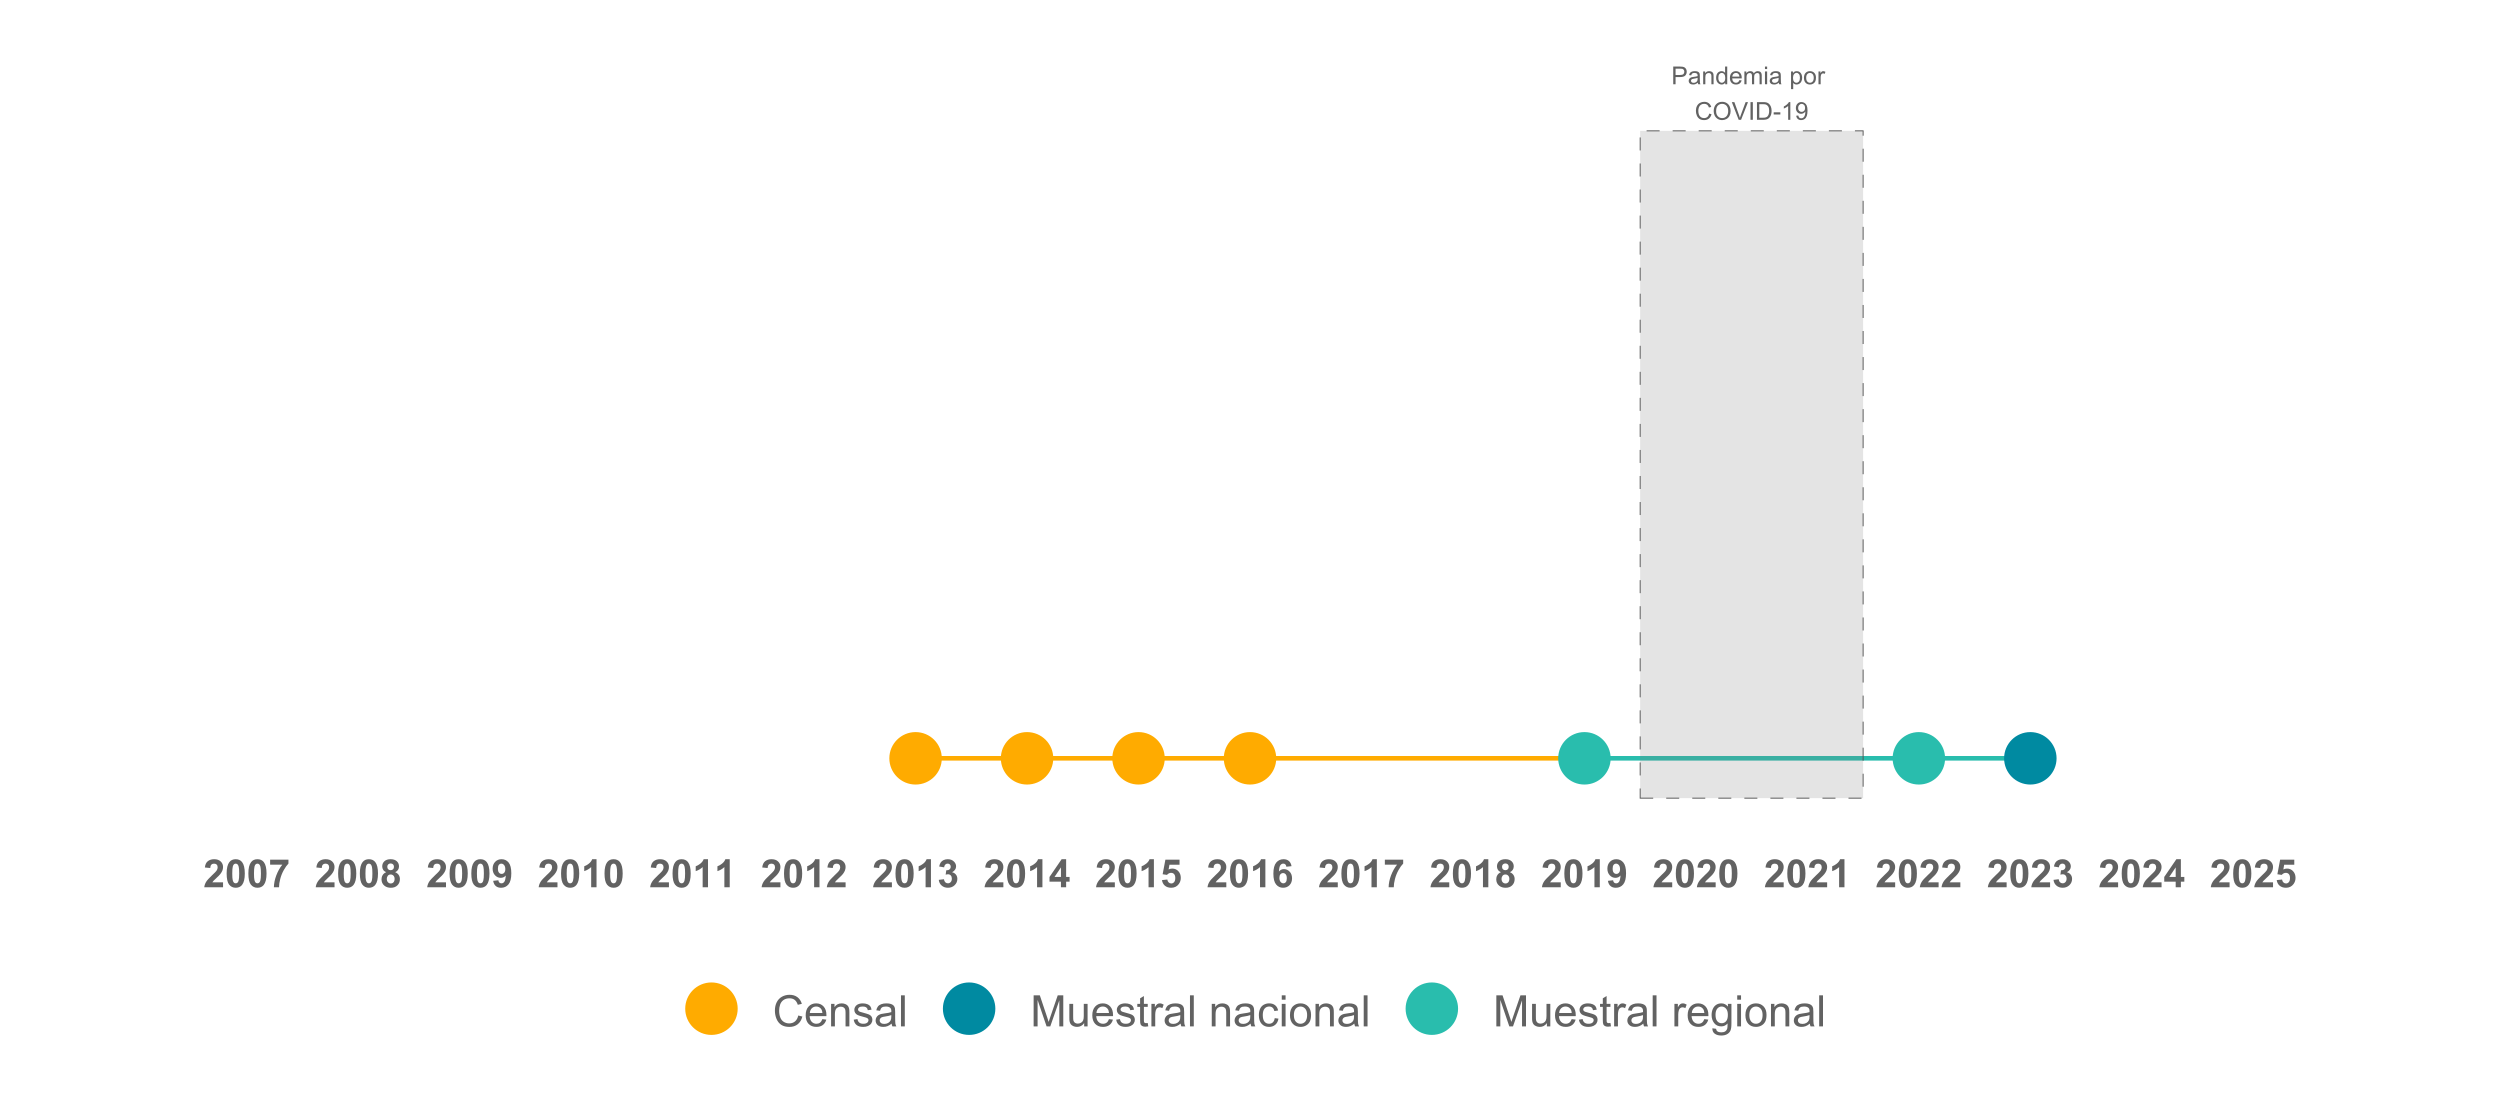 <?xml version="1.0" encoding="UTF-8"?>
<svg xmlns="http://www.w3.org/2000/svg" xmlns:xlink="http://www.w3.org/1999/xlink" width="576" height="252" viewBox="0 0 576 252">
<defs>
<g>
<g id="glyph-0-0">
<path d="M 0.438 0 L 0.438 -4.074 L 1.977 -4.074 C 2.246 -4.074 2.453 -4.059 2.594 -4.035 C 2.797 -4 2.965 -3.938 3.098 -3.844 C 3.234 -3.75 3.344 -3.621 3.426 -3.449 C 3.508 -3.281 3.547 -3.098 3.547 -2.895 C 3.547 -2.551 3.438 -2.254 3.219 -2.016 C 2.996 -1.777 2.598 -1.656 2.023 -1.656 L 0.977 -1.656 L 0.977 0 L 0.438 0 M 0.977 -2.137 L 2.031 -2.137 C 2.379 -2.137 2.625 -2.203 2.773 -2.332 C 2.918 -2.461 2.992 -2.645 2.992 -2.879 C 2.992 -3.051 2.949 -3.195 2.863 -3.316 C 2.777 -3.438 2.664 -3.52 2.523 -3.555 C 2.434 -3.582 2.266 -3.594 2.02 -3.594 L 0.977 -3.594 Z M 0.977 -2.137 "/>
</g>
<g id="glyph-0-1">
<path d="M 2.301 -0.363 C 2.117 -0.207 1.938 -0.094 1.766 -0.031 C 1.594 0.035 1.41 0.066 1.215 0.066 C 0.891 0.066 0.641 -0.012 0.469 -0.172 C 0.293 -0.328 0.207 -0.531 0.207 -0.777 C 0.207 -0.922 0.238 -1.055 0.305 -1.176 C 0.371 -1.293 0.457 -1.391 0.562 -1.461 C 0.668 -1.535 0.789 -1.59 0.922 -1.625 C 1.02 -1.652 1.168 -1.676 1.367 -1.699 C 1.77 -1.75 2.066 -1.805 2.258 -1.871 C 2.262 -1.941 2.262 -1.984 2.262 -2.004 C 2.262 -2.207 2.215 -2.352 2.121 -2.434 C 1.992 -2.547 1.801 -2.605 1.551 -2.605 C 1.316 -2.605 1.141 -2.562 1.031 -2.48 C 0.918 -2.398 0.836 -2.25 0.781 -2.043 L 0.293 -2.109 C 0.336 -2.316 0.41 -2.488 0.512 -2.617 C 0.613 -2.746 0.762 -2.844 0.953 -2.914 C 1.145 -2.984 1.367 -3.016 1.621 -3.016 C 1.875 -3.016 2.078 -2.988 2.238 -2.93 C 2.395 -2.871 2.512 -2.793 2.586 -2.703 C 2.656 -2.613 2.711 -2.5 2.738 -2.363 C 2.758 -2.281 2.766 -2.125 2.766 -1.902 L 2.766 -1.238 C 2.766 -0.773 2.773 -0.477 2.797 -0.355 C 2.816 -0.23 2.859 -0.113 2.922 0 L 2.402 0 C 2.348 -0.105 2.316 -0.227 2.301 -0.363 M 2.258 -1.48 C 2.078 -1.406 1.805 -1.344 1.441 -1.293 C 1.238 -1.262 1.09 -1.23 1.004 -1.191 C 0.922 -1.156 0.855 -1.102 0.809 -1.031 C 0.762 -0.957 0.738 -0.879 0.738 -0.793 C 0.738 -0.66 0.789 -0.547 0.891 -0.457 C 0.992 -0.371 1.141 -0.324 1.332 -0.324 C 1.527 -0.324 1.699 -0.367 1.848 -0.453 C 1.996 -0.535 2.109 -0.652 2.18 -0.797 C 2.23 -0.91 2.258 -1.078 2.258 -1.297 Z M 2.258 -1.48 "/>
</g>
<g id="glyph-0-2">
<path d="M 0.375 0 L 0.375 -2.949 L 0.824 -2.949 L 0.824 -2.531 C 1.043 -2.855 1.355 -3.016 1.766 -3.016 C 1.941 -3.016 2.105 -2.984 2.254 -2.922 C 2.402 -2.859 2.516 -2.773 2.59 -2.672 C 2.664 -2.566 2.715 -2.441 2.746 -2.301 C 2.766 -2.207 2.773 -2.047 2.773 -1.812 L 2.773 0 L 2.273 0 L 2.273 -1.797 C 2.273 -2 2.254 -2.152 2.215 -2.254 C 2.176 -2.352 2.105 -2.434 2.008 -2.492 C 1.91 -2.555 1.793 -2.586 1.66 -2.586 C 1.445 -2.586 1.262 -2.516 1.105 -2.383 C 0.953 -2.246 0.875 -1.988 0.875 -1.613 L 0.875 0 Z M 0.375 0 "/>
</g>
<g id="glyph-0-3">
<path d="M 2.289 0 L 2.289 -0.371 C 2.102 -0.078 1.828 0.066 1.465 0.066 C 1.23 0.066 1.012 0 0.816 -0.129 C 0.617 -0.258 0.465 -0.438 0.355 -0.672 C 0.25 -0.902 0.195 -1.172 0.195 -1.473 C 0.195 -1.766 0.242 -2.035 0.34 -2.273 C 0.441 -2.516 0.586 -2.699 0.785 -2.824 C 0.98 -2.953 1.199 -3.016 1.441 -3.016 C 1.621 -3.016 1.777 -2.98 1.918 -2.906 C 2.055 -2.828 2.168 -2.73 2.258 -2.613 L 2.258 -4.074 L 2.754 -4.074 L 2.754 0 L 2.289 0 M 0.707 -1.473 C 0.707 -1.094 0.789 -0.812 0.949 -0.625 C 1.105 -0.438 1.293 -0.344 1.512 -0.344 C 1.73 -0.344 1.914 -0.434 2.07 -0.613 C 2.223 -0.793 2.297 -1.062 2.297 -1.43 C 2.297 -1.836 2.219 -2.133 2.066 -2.32 C 1.91 -2.508 1.719 -2.605 1.488 -2.605 C 1.266 -2.605 1.082 -2.512 0.934 -2.332 C 0.781 -2.148 0.707 -1.863 0.707 -1.473 Z M 0.707 -1.473 "/>
</g>
<g id="glyph-0-4">
<path d="M 2.395 -0.949 L 2.91 -0.887 C 2.832 -0.586 2.68 -0.352 2.461 -0.184 C 2.238 -0.016 1.957 0.066 1.613 0.066 C 1.184 0.066 0.84 -0.066 0.586 -0.332 C 0.336 -0.598 0.207 -0.969 0.207 -1.449 C 0.207 -1.945 0.336 -2.332 0.594 -2.605 C 0.848 -2.879 1.18 -3.016 1.586 -3.016 C 1.98 -3.016 2.305 -2.883 2.555 -2.613 C 2.805 -2.348 2.93 -1.969 2.93 -1.48 C 2.93 -1.453 2.926 -1.406 2.926 -1.348 L 0.727 -1.348 C 0.742 -1.023 0.836 -0.773 1 -0.602 C 1.164 -0.43 1.371 -0.344 1.617 -0.344 C 1.801 -0.344 1.957 -0.395 2.086 -0.488 C 2.215 -0.586 2.32 -0.738 2.395 -0.949 M 0.754 -1.758 L 2.402 -1.758 C 2.379 -2.008 2.316 -2.191 2.211 -2.316 C 2.051 -2.512 1.848 -2.605 1.594 -2.605 C 1.363 -2.605 1.168 -2.531 1.012 -2.375 C 0.855 -2.223 0.77 -2.016 0.754 -1.758 Z M 0.754 -1.758 "/>
</g>
<g id="glyph-0-5">
<path d="M 0.375 0 L 0.375 -2.949 L 0.824 -2.949 L 0.824 -2.535 C 0.914 -2.68 1.039 -2.797 1.191 -2.887 C 1.348 -2.973 1.52 -3.016 1.719 -3.016 C 1.938 -3.016 2.113 -2.973 2.254 -2.883 C 2.395 -2.789 2.492 -2.664 2.551 -2.5 C 2.785 -2.844 3.09 -3.016 3.461 -3.016 C 3.754 -3.016 3.98 -2.938 4.137 -2.773 C 4.293 -2.613 4.375 -2.363 4.375 -2.027 L 4.375 0 L 3.875 0 L 3.875 -1.859 C 3.875 -2.059 3.859 -2.203 3.828 -2.289 C 3.797 -2.379 3.734 -2.449 3.652 -2.504 C 3.566 -2.559 3.465 -2.586 3.352 -2.586 C 3.145 -2.586 2.973 -2.516 2.836 -2.379 C 2.695 -2.238 2.629 -2.02 2.629 -1.715 L 2.629 0 L 2.129 0 L 2.129 -1.918 C 2.129 -2.141 2.086 -2.305 2.008 -2.418 C 1.926 -2.527 1.793 -2.586 1.605 -2.586 C 1.465 -2.586 1.336 -2.547 1.215 -2.473 C 1.098 -2.398 1.008 -2.289 0.957 -2.148 C 0.902 -2.004 0.875 -1.801 0.875 -1.531 L 0.875 0 Z M 0.375 0 "/>
</g>
<g id="glyph-0-6">
<path d="M 0.379 -3.5 L 0.379 -4.074 L 0.879 -4.074 L 0.879 -3.5 L 0.379 -3.5 M 0.379 0 L 0.379 -2.949 L 0.879 -2.949 L 0.879 0 Z M 0.379 0 "/>
</g>
<g id="glyph-0-7">
</g>
<g id="glyph-0-8">
<path d="M 0.375 1.133 L 0.375 -2.949 L 0.832 -2.949 L 0.832 -2.566 C 0.938 -2.719 1.059 -2.828 1.195 -2.906 C 1.328 -2.98 1.492 -3.016 1.688 -3.016 C 1.938 -3.016 2.16 -2.953 2.352 -2.824 C 2.547 -2.695 2.691 -2.512 2.789 -2.273 C 2.887 -2.039 2.938 -1.777 2.938 -1.496 C 2.938 -1.195 2.883 -0.926 2.773 -0.684 C 2.668 -0.441 2.508 -0.254 2.301 -0.125 C 2.094 0.004 1.879 0.066 1.652 0.066 C 1.484 0.066 1.336 0.031 1.203 -0.039 C 1.07 -0.109 0.961 -0.199 0.875 -0.305 L 0.875 1.133 L 0.375 1.133 M 0.828 -1.457 C 0.828 -1.078 0.906 -0.797 1.059 -0.617 C 1.211 -0.434 1.398 -0.344 1.617 -0.344 C 1.84 -0.344 2.031 -0.438 2.188 -0.625 C 2.348 -0.816 2.426 -1.105 2.426 -1.5 C 2.426 -1.875 2.348 -2.156 2.195 -2.344 C 2.039 -2.531 1.855 -2.625 1.641 -2.625 C 1.426 -2.625 1.238 -2.527 1.074 -2.328 C 0.91 -2.129 0.828 -1.84 0.828 -1.457 Z M 0.828 -1.457 "/>
</g>
<g id="glyph-0-9">
<path d="M 0.188 -1.477 C 0.188 -2.023 0.34 -2.426 0.645 -2.691 C 0.898 -2.91 1.207 -3.016 1.574 -3.016 C 1.977 -3.016 2.309 -2.883 2.566 -2.617 C 2.824 -2.352 2.953 -1.984 2.953 -1.516 C 2.953 -1.137 2.898 -0.84 2.781 -0.621 C 2.668 -0.402 2.504 -0.234 2.285 -0.113 C 2.066 0.008 1.832 0.066 1.574 0.066 C 1.16 0.066 0.824 -0.066 0.57 -0.332 C 0.316 -0.594 0.188 -0.977 0.188 -1.477 M 0.703 -1.477 C 0.703 -1.098 0.785 -0.816 0.949 -0.625 C 1.113 -0.438 1.324 -0.344 1.574 -0.344 C 1.82 -0.344 2.027 -0.438 2.191 -0.629 C 2.355 -0.816 2.441 -1.105 2.441 -1.492 C 2.441 -1.855 2.355 -2.133 2.191 -2.32 C 2.023 -2.508 1.82 -2.605 1.574 -2.605 C 1.324 -2.605 1.113 -2.512 0.949 -2.324 C 0.785 -2.137 0.703 -1.852 0.703 -1.477 Z M 0.703 -1.477 "/>
</g>
<g id="glyph-0-10">
<path d="M 0.371 0 L 0.371 -2.949 L 0.82 -2.949 L 0.82 -2.504 C 0.934 -2.711 1.039 -2.852 1.137 -2.918 C 1.234 -2.984 1.344 -3.016 1.457 -3.016 C 1.629 -3.016 1.797 -2.965 1.973 -2.855 L 1.801 -2.391 C 1.68 -2.465 1.555 -2.5 1.434 -2.5 C 1.324 -2.5 1.227 -2.469 1.141 -2.402 C 1.051 -2.336 0.988 -2.246 0.953 -2.129 C 0.898 -1.949 0.871 -1.758 0.871 -1.543 L 0.871 0 Z M 0.371 0 "/>
</g>
<g id="glyph-0-11">
<path d="M 3.344 -1.43 L 3.883 -1.293 C 3.77 -0.848 3.566 -0.512 3.273 -0.277 C 2.98 -0.047 2.621 0.07 2.199 0.07 C 1.758 0.07 1.402 -0.02 1.125 -0.199 C 0.852 -0.379 0.641 -0.637 0.5 -0.977 C 0.355 -1.312 0.285 -1.68 0.285 -2.066 C 0.285 -2.492 0.363 -2.863 0.527 -3.176 C 0.688 -3.492 0.918 -3.734 1.219 -3.898 C 1.516 -4.062 1.848 -4.145 2.207 -4.145 C 2.613 -4.145 2.957 -4.039 3.234 -3.832 C 3.512 -3.625 3.707 -3.332 3.816 -2.957 L 3.285 -2.832 C 3.191 -3.129 3.055 -3.344 2.875 -3.48 C 2.695 -3.613 2.469 -3.68 2.195 -3.68 C 1.883 -3.68 1.621 -3.605 1.41 -3.457 C 1.199 -3.305 1.051 -3.105 0.969 -2.852 C 0.883 -2.598 0.84 -2.34 0.84 -2.07 C 0.84 -1.723 0.891 -1.422 0.992 -1.164 C 1.09 -0.906 1.25 -0.711 1.461 -0.582 C 1.676 -0.457 1.906 -0.391 2.152 -0.391 C 2.457 -0.391 2.711 -0.48 2.922 -0.652 C 3.129 -0.828 3.27 -1.086 3.344 -1.43 Z M 3.344 -1.43 "/>
</g>
<g id="glyph-0-12">
<path d="M 0.273 -1.984 C 0.273 -2.66 0.457 -3.188 0.82 -3.57 C 1.184 -3.953 1.652 -4.145 2.227 -4.145 C 2.602 -4.145 2.941 -4.055 3.242 -3.875 C 3.543 -3.695 3.773 -3.445 3.934 -3.125 C 4.09 -2.805 4.172 -2.438 4.172 -2.031 C 4.172 -1.617 4.086 -1.25 3.922 -0.922 C 3.754 -0.598 3.52 -0.352 3.211 -0.184 C 2.906 -0.016 2.578 0.07 2.223 0.07 C 1.84 0.07 1.496 -0.023 1.195 -0.207 C 0.895 -0.395 0.664 -0.648 0.508 -0.969 C 0.352 -1.289 0.273 -1.625 0.273 -1.984 M 0.832 -1.977 C 0.832 -1.484 0.961 -1.098 1.227 -0.816 C 1.492 -0.531 1.82 -0.391 2.219 -0.391 C 2.625 -0.391 2.961 -0.535 3.223 -0.82 C 3.484 -1.105 3.613 -1.508 3.613 -2.035 C 3.613 -2.367 3.559 -2.656 3.445 -2.902 C 3.336 -3.148 3.172 -3.34 2.953 -3.477 C 2.738 -3.613 2.496 -3.68 2.227 -3.68 C 1.848 -3.68 1.52 -3.551 1.242 -3.289 C 0.969 -3.027 0.832 -2.59 0.832 -1.977 Z M 0.832 -1.977 "/>
</g>
<g id="glyph-0-13">
<path d="M 1.602 0 L 0.023 -4.074 L 0.609 -4.074 L 1.668 -1.113 C 1.754 -0.879 1.824 -0.656 1.883 -0.449 C 1.945 -0.668 2.016 -0.891 2.102 -1.113 L 3.199 -4.074 L 3.75 -4.074 L 2.156 0 Z M 1.602 0 "/>
</g>
<g id="glyph-0-14">
<path d="M 0.531 0 L 0.531 -4.074 L 1.07 -4.074 L 1.07 0 Z M 0.531 0 "/>
</g>
<g id="glyph-0-15">
<path d="M 0.438 0 L 0.438 -4.074 L 1.844 -4.074 C 2.16 -4.074 2.402 -4.055 2.566 -4.016 C 2.801 -3.961 3 -3.863 3.164 -3.723 C 3.379 -3.543 3.539 -3.309 3.648 -3.027 C 3.754 -2.746 3.809 -2.422 3.809 -2.059 C 3.809 -1.75 3.77 -1.477 3.699 -1.238 C 3.625 -0.996 3.535 -0.801 3.422 -0.645 C 3.309 -0.488 3.184 -0.363 3.051 -0.273 C 2.914 -0.184 2.754 -0.117 2.562 -0.07 C 2.375 -0.023 2.156 0 1.91 0 L 0.438 0 M 0.977 -0.48 L 1.848 -0.48 C 2.117 -0.48 2.328 -0.504 2.48 -0.555 C 2.633 -0.605 2.754 -0.676 2.844 -0.766 C 2.973 -0.895 3.074 -1.066 3.145 -1.281 C 3.215 -1.5 3.25 -1.762 3.25 -2.066 C 3.25 -2.492 3.18 -2.82 3.043 -3.051 C 2.902 -3.277 2.73 -3.43 2.531 -3.508 C 2.387 -3.566 2.156 -3.594 1.832 -3.594 L 0.977 -3.594 Z M 0.977 -0.48 "/>
</g>
<g id="glyph-0-16">
<path d="M 0.18 -1.223 L 0.18 -1.727 L 1.719 -1.727 L 1.719 -1.223 Z M 0.18 -1.223 "/>
</g>
<g id="glyph-0-17">
<path d="M 2.121 0 L 1.621 0 L 1.621 -3.188 C 1.5 -3.07 1.34 -2.957 1.145 -2.844 C 0.949 -2.727 0.773 -2.641 0.621 -2.586 L 0.621 -3.066 C 0.898 -3.199 1.145 -3.359 1.352 -3.547 C 1.562 -3.734 1.711 -3.914 1.797 -4.09 L 2.121 -4.09 Z M 2.121 0 "/>
</g>
<g id="glyph-0-18">
<path d="M 0.312 -0.941 L 0.793 -0.988 C 0.832 -0.762 0.91 -0.598 1.023 -0.496 C 1.141 -0.395 1.289 -0.34 1.469 -0.34 C 1.621 -0.34 1.754 -0.379 1.871 -0.449 C 1.988 -0.52 2.082 -0.613 2.156 -0.73 C 2.23 -0.848 2.293 -1.004 2.344 -1.207 C 2.391 -1.406 2.418 -1.609 2.418 -1.816 C 2.418 -1.84 2.418 -1.871 2.414 -1.918 C 2.316 -1.758 2.18 -1.629 2.004 -1.531 C 1.832 -1.43 1.645 -1.383 1.441 -1.383 C 1.105 -1.383 0.82 -1.504 0.586 -1.746 C 0.352 -1.992 0.234 -2.316 0.234 -2.715 C 0.234 -3.129 0.359 -3.461 0.602 -3.711 C 0.844 -3.965 1.148 -4.09 1.516 -4.09 C 1.781 -4.09 2.023 -4.02 2.242 -3.875 C 2.465 -3.734 2.629 -3.531 2.742 -3.266 C 2.859 -3.004 2.914 -2.621 2.914 -2.121 C 2.914 -1.598 2.859 -1.184 2.746 -0.875 C 2.633 -0.566 2.465 -0.332 2.242 -0.172 C 2.02 -0.012 1.758 0.07 1.457 0.07 C 1.137 0.07 0.879 -0.02 0.676 -0.195 C 0.473 -0.371 0.352 -0.621 0.312 -0.941 M 2.359 -2.738 C 2.359 -3.027 2.281 -3.254 2.129 -3.422 C 1.977 -3.59 1.793 -3.676 1.578 -3.676 C 1.355 -3.676 1.164 -3.586 0.996 -3.402 C 0.832 -3.223 0.75 -2.988 0.75 -2.699 C 0.75 -2.438 0.828 -2.227 0.984 -2.066 C 1.141 -1.902 1.336 -1.824 1.562 -1.824 C 1.797 -1.824 1.984 -1.902 2.137 -2.066 C 2.285 -2.227 2.359 -2.453 2.359 -2.738 Z M 2.359 -2.738 "/>
</g>
<g id="glyph-1-0">
<path d="M 4.555 -1.148 L 4.555 0 L 0.223 0 C 0.27 -0.434 0.41 -0.844 0.645 -1.234 C 0.879 -1.621 1.344 -2.137 2.035 -2.777 C 2.59 -3.297 2.934 -3.648 3.059 -3.832 C 3.227 -4.086 3.312 -4.34 3.312 -4.586 C 3.312 -4.863 3.238 -5.074 3.09 -5.223 C 2.945 -5.371 2.738 -5.445 2.477 -5.445 C 2.219 -5.445 2.016 -5.367 1.863 -5.211 C 1.711 -5.055 1.621 -4.797 1.602 -4.438 L 0.367 -4.562 C 0.441 -5.242 0.672 -5.73 1.059 -6.023 C 1.445 -6.32 1.93 -6.469 2.508 -6.469 C 3.145 -6.469 3.645 -6.297 4.008 -5.953 C 4.371 -5.613 4.555 -5.188 4.555 -4.676 C 4.555 -4.387 4.5 -4.109 4.398 -3.848 C 4.293 -3.586 4.129 -3.309 3.902 -3.023 C 3.754 -2.832 3.484 -2.559 3.094 -2.203 C 2.703 -1.844 2.457 -1.605 2.352 -1.488 C 2.25 -1.371 2.164 -1.258 2.102 -1.148 Z M 4.555 -1.148 "/>
</g>
<g id="glyph-1-1">
<path d="M 2.469 -6.469 C 3.094 -6.469 3.582 -6.246 3.934 -5.801 C 4.352 -5.273 4.562 -4.398 4.562 -3.176 C 4.562 -1.957 4.352 -1.082 3.93 -0.551 C 3.578 -0.109 3.094 0.109 2.469 0.109 C 1.844 0.109 1.336 -0.133 0.953 -0.613 C 0.57 -1.094 0.379 -1.953 0.379 -3.191 C 0.379 -4.402 0.59 -5.277 1.012 -5.809 C 1.359 -6.25 1.844 -6.469 2.469 -6.469 M 2.469 -5.445 C 2.32 -5.445 2.188 -5.398 2.07 -5.301 C 1.953 -5.207 1.863 -5.035 1.797 -4.789 C 1.711 -4.469 1.672 -3.934 1.672 -3.176 C 1.672 -2.422 1.707 -1.902 1.785 -1.621 C 1.859 -1.336 1.957 -1.148 2.07 -1.055 C 2.188 -0.961 2.32 -0.914 2.469 -0.914 C 2.617 -0.914 2.754 -0.961 2.871 -1.059 C 2.988 -1.152 3.078 -1.324 3.141 -1.57 C 3.227 -1.887 3.27 -2.422 3.27 -3.176 C 3.27 -3.934 3.23 -4.453 3.156 -4.734 C 3.078 -5.02 2.984 -5.207 2.867 -5.301 C 2.75 -5.398 2.617 -5.445 2.469 -5.445 Z M 2.469 -5.445 "/>
</g>
<g id="glyph-1-2">
<path d="M 0.383 -5.207 L 0.383 -6.355 L 4.605 -6.355 L 4.605 -5.457 C 4.258 -5.117 3.902 -4.625 3.543 -3.98 C 3.18 -3.34 2.906 -2.656 2.719 -1.938 C 2.527 -1.215 2.438 -0.566 2.438 0 L 1.25 0 C 1.27 -0.891 1.453 -1.797 1.801 -2.727 C 2.148 -3.648 2.609 -4.477 3.191 -5.207 Z M 0.383 -5.207 "/>
</g>
<g id="glyph-1-3">
<path d="M 1.441 -3.477 C 1.121 -3.609 0.891 -3.797 0.746 -4.031 C 0.602 -4.27 0.527 -4.527 0.527 -4.809 C 0.527 -5.289 0.695 -5.684 1.031 -6 C 1.367 -6.312 1.844 -6.469 2.461 -6.469 C 3.074 -6.469 3.547 -6.312 3.887 -6 C 4.227 -5.684 4.395 -5.289 4.395 -4.809 C 4.395 -4.508 4.316 -4.242 4.16 -4.012 C 4.008 -3.777 3.789 -3.598 3.508 -3.477 C 3.863 -3.332 4.137 -3.121 4.32 -2.848 C 4.508 -2.57 4.602 -2.254 4.602 -1.895 C 4.602 -1.301 4.41 -0.816 4.031 -0.445 C 3.652 -0.07 3.148 0.113 2.52 0.113 C 1.934 0.113 1.445 -0.039 1.055 -0.348 C 0.594 -0.711 0.363 -1.207 0.363 -1.84 C 0.363 -2.191 0.449 -2.512 0.625 -2.801 C 0.797 -3.094 1.07 -3.316 1.441 -3.477 M 1.695 -4.719 C 1.695 -4.473 1.766 -4.281 1.906 -4.145 C 2.043 -4.008 2.23 -3.938 2.461 -3.938 C 2.695 -3.938 2.883 -4.008 3.023 -4.145 C 3.164 -4.285 3.234 -4.477 3.234 -4.723 C 3.234 -4.957 3.164 -5.141 3.027 -5.281 C 2.887 -5.418 2.703 -5.488 2.473 -5.488 C 2.238 -5.488 2.047 -5.418 1.906 -5.277 C 1.766 -5.137 1.695 -4.949 1.695 -4.719 M 1.582 -1.961 C 1.582 -1.621 1.668 -1.355 1.844 -1.164 C 2.02 -0.973 2.234 -0.879 2.496 -0.879 C 2.75 -0.879 2.961 -0.969 3.129 -1.152 C 3.297 -1.336 3.379 -1.602 3.379 -1.945 C 3.379 -2.25 3.293 -2.492 3.125 -2.676 C 2.953 -2.855 2.738 -2.949 2.477 -2.949 C 2.176 -2.949 1.953 -2.844 1.805 -2.637 C 1.656 -2.43 1.582 -2.203 1.582 -1.961 Z M 1.582 -1.961 "/>
</g>
<g id="glyph-1-4">
<path d="M 0.41 -1.488 L 1.605 -1.621 C 1.633 -1.379 1.711 -1.199 1.832 -1.082 C 1.957 -0.965 2.117 -0.906 2.32 -0.906 C 2.574 -0.906 2.793 -1.023 2.969 -1.258 C 3.148 -1.492 3.262 -1.977 3.312 -2.715 C 3.004 -2.355 2.613 -2.176 2.148 -2.176 C 1.641 -2.176 1.203 -2.371 0.836 -2.762 C 0.469 -3.152 0.285 -3.66 0.285 -4.289 C 0.285 -4.941 0.48 -5.469 0.867 -5.867 C 1.258 -6.27 1.75 -6.469 2.352 -6.469 C 3.004 -6.469 3.539 -6.215 3.961 -5.711 C 4.379 -5.207 4.586 -4.375 4.586 -3.219 C 4.586 -2.039 4.371 -1.188 3.934 -0.668 C 3.496 -0.148 2.93 0.113 2.227 0.113 C 1.723 0.113 1.316 -0.02 1.008 -0.289 C 0.695 -0.555 0.496 -0.957 0.41 -1.488 M 3.203 -4.188 C 3.203 -4.586 3.113 -4.895 2.93 -5.117 C 2.746 -5.336 2.535 -5.445 2.293 -5.445 C 2.066 -5.445 1.875 -5.355 1.727 -5.176 C 1.574 -4.996 1.5 -4.699 1.5 -4.289 C 1.5 -3.871 1.582 -3.566 1.746 -3.371 C 1.91 -3.18 2.113 -3.082 2.359 -3.082 C 2.598 -3.082 2.797 -3.176 2.961 -3.363 C 3.121 -3.551 3.203 -3.824 3.203 -4.188 Z M 3.203 -4.188 "/>
</g>
<g id="glyph-1-5">
<path d="M 3.543 0 L 2.309 0 L 2.309 -4.652 C 1.855 -4.23 1.324 -3.918 0.711 -3.719 L 0.711 -4.84 C 1.035 -4.945 1.383 -5.145 1.762 -5.438 C 2.141 -5.734 2.398 -6.074 2.539 -6.469 L 3.543 -6.469 Z M 3.543 0 "/>
</g>
<g id="glyph-1-6">
<path d="M 0.34 -1.711 L 1.535 -1.855 C 1.57 -1.551 1.676 -1.316 1.84 -1.156 C 2.008 -0.996 2.211 -0.914 2.449 -0.914 C 2.703 -0.914 2.918 -1.012 3.09 -1.203 C 3.266 -1.398 3.352 -1.656 3.352 -1.984 C 3.352 -2.297 3.27 -2.543 3.102 -2.727 C 2.938 -2.906 2.73 -2.996 2.492 -2.996 C 2.332 -2.996 2.145 -2.965 1.926 -2.906 L 2.062 -3.91 C 2.395 -3.902 2.648 -3.977 2.824 -4.129 C 3 -4.281 3.09 -4.488 3.09 -4.742 C 3.09 -4.957 3.023 -5.133 2.895 -5.262 C 2.766 -5.391 2.594 -5.453 2.383 -5.453 C 2.172 -5.453 1.992 -5.379 1.84 -5.234 C 1.691 -5.086 1.602 -4.875 1.57 -4.594 L 0.43 -4.785 C 0.508 -5.176 0.629 -5.488 0.789 -5.719 C 0.949 -5.953 1.172 -6.137 1.457 -6.27 C 1.742 -6.402 2.062 -6.469 2.418 -6.469 C 3.023 -6.469 3.508 -6.273 3.875 -5.891 C 4.176 -5.57 4.328 -5.215 4.328 -4.816 C 4.328 -4.25 4.02 -3.801 3.402 -3.461 C 3.77 -3.383 4.066 -3.207 4.285 -2.93 C 4.508 -2.656 4.617 -2.324 4.617 -1.934 C 4.617 -1.367 4.414 -0.887 4 -0.488 C 3.586 -0.09 3.07 0.109 2.457 0.109 C 1.875 0.109 1.391 -0.059 1.008 -0.395 C 0.621 -0.73 0.398 -1.168 0.34 -1.711 Z M 0.34 -1.711 "/>
</g>
<g id="glyph-1-7">
<path d="M 2.805 0 L 2.805 -1.297 L 0.168 -1.297 L 0.168 -2.379 L 2.961 -6.469 L 4 -6.469 L 4 -2.383 L 4.797 -2.383 L 4.797 -1.297 L 4 -1.297 L 4 0 L 2.805 0 M 2.805 -2.383 L 2.805 -4.582 L 1.324 -2.383 Z M 2.805 -2.383 "/>
</g>
<g id="glyph-1-8">
<path d="M 0.398 -1.656 L 1.629 -1.785 C 1.664 -1.508 1.77 -1.285 1.941 -1.121 C 2.113 -0.961 2.312 -0.879 2.539 -0.879 C 2.797 -0.879 3.016 -0.984 3.195 -1.191 C 3.375 -1.402 3.461 -1.719 3.461 -2.141 C 3.461 -2.535 3.375 -2.832 3.195 -3.031 C 3.02 -3.227 2.789 -3.328 2.504 -3.328 C 2.148 -3.328 1.832 -3.168 1.551 -2.855 L 0.551 -3 L 1.184 -6.355 L 4.445 -6.355 L 4.445 -5.199 L 2.117 -5.199 L 1.926 -4.105 C 2.199 -4.242 2.48 -4.312 2.77 -4.312 C 3.316 -4.312 3.781 -4.113 4.16 -3.715 C 4.543 -3.316 4.734 -2.797 4.734 -2.164 C 4.734 -1.633 4.578 -1.16 4.273 -0.742 C 3.852 -0.176 3.27 0.109 2.527 0.109 C 1.934 0.109 1.445 -0.051 1.07 -0.367 C 0.695 -0.688 0.473 -1.117 0.398 -1.656 Z M 0.398 -1.656 "/>
</g>
<g id="glyph-1-9">
<path d="M 4.566 -4.863 L 3.371 -4.734 C 3.34 -4.98 3.266 -5.16 3.141 -5.277 C 3.02 -5.395 2.859 -5.453 2.664 -5.453 C 2.402 -5.453 2.184 -5.336 2 -5.102 C 1.82 -4.867 1.707 -4.379 1.66 -3.641 C 1.969 -4 2.352 -4.184 2.809 -4.184 C 3.324 -4.184 3.766 -3.988 4.133 -3.594 C 4.5 -3.203 4.684 -2.695 4.684 -2.074 C 4.684 -1.414 4.492 -0.887 4.105 -0.488 C 3.719 -0.09 3.223 0.109 2.613 0.109 C 1.965 0.109 1.43 -0.145 1.012 -0.648 C 0.594 -1.152 0.383 -1.98 0.383 -3.133 C 0.383 -4.312 0.602 -5.164 1.039 -5.688 C 1.473 -6.207 2.039 -6.469 2.738 -6.469 C 3.227 -6.469 3.633 -6.332 3.953 -6.059 C 4.273 -5.785 4.477 -5.387 4.566 -4.863 M 1.766 -2.172 C 1.766 -1.77 1.859 -1.461 2.043 -1.242 C 2.227 -1.023 2.438 -0.914 2.676 -0.914 C 2.906 -0.914 3.094 -1.004 3.246 -1.184 C 3.398 -1.359 3.477 -1.652 3.477 -2.062 C 3.477 -2.48 3.395 -2.785 3.23 -2.98 C 3.066 -3.176 2.859 -3.273 2.613 -3.273 C 2.379 -3.273 2.176 -3.18 2.012 -2.996 C 1.848 -2.809 1.766 -2.535 1.766 -2.172 Z M 1.766 -2.172 "/>
</g>
<g id="glyph-2-0">
<path d="M 5.879 -2.508 L 6.828 -2.27 C 6.629 -1.492 6.27 -0.898 5.754 -0.492 C 5.238 -0.082 4.609 0.121 3.863 0.121 C 3.09 0.121 2.465 -0.035 1.98 -0.348 C 1.496 -0.664 1.129 -1.117 0.875 -1.715 C 0.625 -2.309 0.496 -2.949 0.5 -3.633 C 0.496 -4.379 0.641 -5.027 0.926 -5.582 C 1.211 -6.137 1.617 -6.559 2.141 -6.848 C 2.668 -7.137 3.246 -7.281 3.875 -7.281 C 4.594 -7.281 5.195 -7.098 5.684 -6.734 C 6.172 -6.367 6.512 -5.855 6.703 -5.195 L 5.773 -4.977 C 5.605 -5.496 5.363 -5.875 5.047 -6.113 C 4.734 -6.352 4.336 -6.469 3.859 -6.469 C 3.309 -6.469 2.848 -6.336 2.477 -6.074 C 2.109 -5.812 1.848 -5.457 1.699 -5.012 C 1.551 -4.566 1.477 -4.109 1.477 -3.637 C 1.477 -3.027 1.562 -2.496 1.742 -2.043 C 1.918 -1.59 2.195 -1.25 2.57 -1.023 C 2.941 -0.801 3.348 -0.688 3.785 -0.688 C 4.316 -0.688 4.766 -0.84 5.133 -1.148 C 5.5 -1.453 5.75 -1.906 5.879 -2.508 Z M 5.879 -2.508 "/>
</g>
<g id="glyph-2-1">
<path d="M 4.211 -1.672 L 5.117 -1.559 C 4.973 -1.027 4.707 -0.613 4.32 -0.32 C 3.934 -0.031 3.438 0.117 2.836 0.117 C 2.078 0.117 1.477 -0.117 1.031 -0.582 C 0.59 -1.051 0.367 -1.707 0.367 -2.547 C 0.367 -3.422 0.59 -4.098 1.039 -4.578 C 1.488 -5.062 2.07 -5.305 2.789 -5.305 C 3.48 -5.305 4.047 -5.066 4.488 -4.594 C 4.926 -4.121 5.148 -3.457 5.148 -2.602 C 5.148 -2.551 5.145 -2.473 5.141 -2.367 L 1.273 -2.367 C 1.309 -1.797 1.469 -1.363 1.758 -1.059 C 2.047 -0.758 2.41 -0.605 2.844 -0.605 C 3.164 -0.605 3.438 -0.691 3.668 -0.859 C 3.895 -1.027 4.074 -1.297 4.211 -1.672 M 1.324 -3.09 L 4.219 -3.09 C 4.18 -3.527 4.07 -3.855 3.887 -4.07 C 3.605 -4.41 3.242 -4.578 2.797 -4.578 C 2.395 -4.578 2.055 -4.445 1.781 -4.176 C 1.504 -3.906 1.352 -3.543 1.324 -3.09 Z M 1.324 -3.09 "/>
</g>
<g id="glyph-2-2">
<path d="M 0.66 0 L 0.66 -5.188 L 1.449 -5.188 L 1.449 -4.449 C 1.832 -5.02 2.383 -5.305 3.102 -5.305 C 3.414 -5.305 3.699 -5.246 3.961 -5.133 C 4.223 -5.023 4.422 -4.875 4.551 -4.691 C 4.68 -4.512 4.773 -4.293 4.824 -4.043 C 4.855 -3.879 4.875 -3.594 4.875 -3.188 L 4.875 0 L 3.992 0 L 3.992 -3.156 C 3.992 -3.512 3.961 -3.781 3.891 -3.957 C 3.824 -4.137 3.703 -4.277 3.527 -4.383 C 3.355 -4.488 3.148 -4.539 2.914 -4.539 C 2.539 -4.539 2.219 -4.422 1.945 -4.184 C 1.676 -3.945 1.539 -3.496 1.539 -2.832 L 1.539 0 Z M 0.66 0 "/>
</g>
<g id="glyph-2-3">
<path d="M 0.309 -1.547 L 1.176 -1.684 C 1.227 -1.336 1.363 -1.07 1.586 -0.883 C 1.809 -0.699 2.117 -0.605 2.52 -0.605 C 2.922 -0.605 3.223 -0.688 3.418 -0.852 C 3.613 -1.016 3.711 -1.211 3.711 -1.43 C 3.711 -1.629 3.625 -1.785 3.453 -1.898 C 3.332 -1.977 3.031 -2.078 2.555 -2.195 C 1.91 -2.359 1.461 -2.5 1.215 -2.621 C 0.965 -2.738 0.777 -2.902 0.648 -3.113 C 0.52 -3.324 0.453 -3.555 0.453 -3.809 C 0.453 -4.039 0.508 -4.254 0.613 -4.449 C 0.719 -4.648 0.863 -4.812 1.047 -4.941 C 1.18 -5.043 1.367 -5.129 1.605 -5.199 C 1.84 -5.27 2.094 -5.305 2.363 -5.305 C 2.77 -5.305 3.129 -5.242 3.434 -5.125 C 3.742 -5.008 3.969 -4.852 4.117 -4.652 C 4.262 -4.449 4.363 -4.184 4.418 -3.848 L 3.559 -3.73 C 3.52 -3.996 3.406 -4.207 3.219 -4.355 C 3.031 -4.504 2.77 -4.578 2.426 -4.578 C 2.023 -4.578 1.734 -4.512 1.562 -4.379 C 1.391 -4.246 1.305 -4.09 1.305 -3.91 C 1.305 -3.797 1.34 -3.695 1.41 -3.602 C 1.484 -3.508 1.594 -3.43 1.75 -3.367 C 1.836 -3.336 2.094 -3.262 2.523 -3.145 C 3.145 -2.977 3.578 -2.844 3.824 -2.738 C 4.07 -2.633 4.266 -2.477 4.406 -2.273 C 4.543 -2.074 4.613 -1.824 4.613 -1.523 C 4.613 -1.23 4.527 -0.953 4.359 -0.695 C 4.188 -0.438 3.941 -0.238 3.617 -0.094 C 3.297 0.047 2.93 0.117 2.523 0.117 C 1.852 0.117 1.336 -0.023 0.984 -0.305 C 0.629 -0.582 0.406 -0.996 0.309 -1.547 Z M 0.309 -1.547 "/>
</g>
<g id="glyph-2-4">
<path d="M 4.043 -0.641 C 3.719 -0.363 3.402 -0.168 3.102 -0.055 C 2.801 0.059 2.48 0.117 2.133 0.117 C 1.562 0.117 1.125 -0.023 0.82 -0.301 C 0.516 -0.578 0.359 -0.934 0.359 -1.367 C 0.359 -1.621 0.418 -1.852 0.535 -2.062 C 0.648 -2.273 0.801 -2.441 0.988 -2.57 C 1.176 -2.695 1.387 -2.793 1.621 -2.855 C 1.793 -2.902 2.055 -2.945 2.402 -2.988 C 3.113 -3.074 3.633 -3.172 3.969 -3.289 C 3.973 -3.41 3.977 -3.488 3.977 -3.52 C 3.977 -3.879 3.891 -4.129 3.727 -4.277 C 3.5 -4.477 3.168 -4.574 2.727 -4.574 C 2.312 -4.574 2.008 -4.504 1.809 -4.359 C 1.613 -4.215 1.465 -3.957 1.371 -3.59 L 0.512 -3.707 C 0.59 -4.074 0.719 -4.371 0.898 -4.598 C 1.078 -4.824 1.336 -4.996 1.676 -5.121 C 2.012 -5.242 2.406 -5.305 2.852 -5.305 C 3.293 -5.305 3.652 -5.25 3.93 -5.148 C 4.207 -5.043 4.41 -4.91 4.539 -4.754 C 4.672 -4.594 4.762 -4.395 4.812 -4.156 C 4.844 -4.004 4.859 -3.734 4.859 -3.344 L 4.859 -2.172 C 4.859 -1.355 4.879 -0.84 4.914 -0.621 C 4.953 -0.406 5.027 -0.199 5.137 0 L 4.219 0 C 4.129 -0.184 4.07 -0.395 4.043 -0.641 M 3.969 -2.602 C 3.652 -2.473 3.172 -2.363 2.535 -2.27 C 2.172 -2.219 1.918 -2.16 1.766 -2.094 C 1.617 -2.031 1.504 -1.934 1.422 -1.809 C 1.34 -1.684 1.297 -1.543 1.297 -1.391 C 1.297 -1.156 1.387 -0.961 1.566 -0.805 C 1.742 -0.648 2 -0.57 2.344 -0.57 C 2.684 -0.57 2.984 -0.645 3.246 -0.793 C 3.512 -0.941 3.703 -1.145 3.828 -1.402 C 3.922 -1.602 3.969 -1.895 3.969 -2.281 Z M 3.969 -2.602 "/>
</g>
<g id="glyph-2-5">
<path d="M 0.641 0 L 0.641 -7.156 L 1.52 -7.156 L 1.52 0 Z M 0.641 0 "/>
</g>
<g id="glyph-2-6">
<path d="M 0.742 0 L 0.742 -7.156 L 2.168 -7.156 L 3.863 -2.09 C 4.02 -1.617 4.133 -1.266 4.203 -1.031 C 4.285 -1.289 4.414 -1.672 4.586 -2.18 L 6.297 -7.156 L 7.574 -7.156 L 7.574 0 L 6.66 0 L 6.66 -5.992 L 4.578 0 L 3.727 0 L 1.656 -6.094 L 1.656 0 Z M 0.742 0 "/>
</g>
<g id="glyph-2-7">
<path d="M 4.059 0 L 4.059 -0.762 C 3.652 -0.176 3.105 0.117 2.414 0.117 C 2.105 0.117 1.82 0.059 1.555 -0.059 C 1.289 -0.176 1.094 -0.324 0.965 -0.5 C 0.836 -0.68 0.746 -0.895 0.695 -1.152 C 0.656 -1.324 0.641 -1.598 0.641 -1.973 L 0.641 -5.188 L 1.52 -5.188 L 1.52 -2.309 C 1.52 -1.852 1.535 -1.543 1.57 -1.383 C 1.629 -1.152 1.746 -0.969 1.922 -0.836 C 2.102 -0.707 2.324 -0.641 2.586 -0.641 C 2.852 -0.641 3.098 -0.707 3.328 -0.844 C 3.562 -0.977 3.727 -1.16 3.82 -1.395 C 3.918 -1.625 3.965 -1.965 3.965 -2.406 L 3.965 -5.188 L 4.844 -5.188 L 4.844 0 Z M 4.059 0 "/>
</g>
<g id="glyph-2-8">
<path d="M 2.578 -0.785 L 2.703 -0.008 C 2.457 0.043 2.234 0.07 2.039 0.07 C 1.723 0.07 1.477 0.02 1.297 -0.082 C 1.125 -0.184 1 -0.316 0.93 -0.48 C 0.855 -0.645 0.82 -0.992 0.82 -1.52 L 0.82 -4.5 L 0.176 -4.5 L 0.176 -5.188 L 0.82 -5.188 L 0.82 -6.469 L 1.695 -6.996 L 1.695 -5.188 L 2.578 -5.188 L 2.578 -4.5 L 1.695 -4.5 L 1.695 -1.469 C 1.695 -1.219 1.711 -1.059 1.742 -0.984 C 1.773 -0.914 1.82 -0.859 1.891 -0.816 C 1.961 -0.773 2.062 -0.75 2.191 -0.75 C 2.289 -0.75 2.418 -0.762 2.578 -0.785 Z M 2.578 -0.785 "/>
</g>
<g id="glyph-2-9">
<path d="M 0.648 0 L 0.648 -5.188 L 1.441 -5.188 L 1.441 -4.398 C 1.641 -4.766 1.828 -5.008 2 -5.125 C 2.172 -5.242 2.359 -5.305 2.562 -5.305 C 2.859 -5.305 3.16 -5.207 3.469 -5.02 L 3.164 -4.203 C 2.949 -4.332 2.734 -4.395 2.52 -4.395 C 2.328 -4.395 2.156 -4.336 2 -4.223 C 1.848 -4.105 1.738 -3.945 1.676 -3.742 C 1.578 -3.43 1.527 -3.086 1.527 -2.715 L 1.527 0 Z M 0.648 0 "/>
</g>
<g id="glyph-2-10">
</g>
<g id="glyph-2-11">
<path d="M 4.043 -1.898 L 4.906 -1.789 C 4.812 -1.191 4.57 -0.727 4.184 -0.387 C 3.793 -0.051 3.316 0.117 2.75 0.117 C 2.039 0.117 1.469 -0.113 1.039 -0.578 C 0.605 -1.043 0.391 -1.707 0.391 -2.574 C 0.391 -3.133 0.484 -3.625 0.668 -4.043 C 0.855 -4.461 1.137 -4.777 1.516 -4.988 C 1.895 -5.199 2.309 -5.305 2.754 -5.305 C 3.316 -5.305 3.777 -5.16 4.137 -4.875 C 4.492 -4.59 4.723 -4.188 4.824 -3.664 L 3.969 -3.531 C 3.887 -3.879 3.746 -4.141 3.539 -4.316 C 3.332 -4.492 3.082 -4.578 2.789 -4.578 C 2.344 -4.578 1.984 -4.422 1.711 -4.105 C 1.434 -3.785 1.293 -3.285 1.293 -2.598 C 1.293 -1.902 1.426 -1.395 1.695 -1.078 C 1.961 -0.762 2.309 -0.605 2.738 -0.605 C 3.086 -0.605 3.371 -0.711 3.602 -0.922 C 3.836 -1.133 3.98 -1.461 4.043 -1.898 Z M 4.043 -1.898 "/>
</g>
<g id="glyph-2-12">
<path d="M 0.664 -6.148 L 0.664 -7.156 L 1.543 -7.156 L 1.543 -6.148 L 0.664 -6.148 M 0.664 0 L 0.664 -5.188 L 1.543 -5.188 L 1.543 0 Z M 0.664 0 "/>
</g>
<g id="glyph-2-13">
<path d="M 0.332 -2.594 C 0.332 -3.555 0.598 -4.266 1.133 -4.727 C 1.578 -5.109 2.121 -5.305 2.766 -5.305 C 3.477 -5.305 4.059 -5.07 4.512 -4.602 C 4.965 -4.137 5.191 -3.488 5.191 -2.664 C 5.191 -2 5.09 -1.473 4.891 -1.09 C 4.691 -0.707 4.398 -0.41 4.016 -0.199 C 3.633 0.012 3.215 0.117 2.766 0.117 C 2.039 0.117 1.449 -0.117 1.004 -0.582 C 0.555 -1.047 0.332 -1.719 0.332 -2.594 M 1.234 -2.594 C 1.234 -1.93 1.379 -1.43 1.672 -1.102 C 1.961 -0.77 2.324 -0.605 2.766 -0.605 C 3.199 -0.605 3.562 -0.773 3.852 -1.102 C 4.141 -1.438 4.289 -1.941 4.289 -2.621 C 4.289 -3.262 4.141 -3.75 3.852 -4.078 C 3.559 -4.41 3.195 -4.574 2.766 -4.574 C 2.324 -4.574 1.961 -4.41 1.672 -4.082 C 1.379 -3.754 1.234 -3.258 1.234 -2.594 Z M 1.234 -2.594 "/>
</g>
<g id="glyph-2-14">
<path d="M 0.5 0.43 L 1.352 0.555 C 1.387 0.82 1.488 1.012 1.648 1.133 C 1.867 1.297 2.168 1.375 2.543 1.375 C 2.949 1.375 3.266 1.297 3.484 1.133 C 3.707 0.969 3.859 0.742 3.938 0.449 C 3.98 0.27 4.004 -0.105 4 -0.68 C 3.613 -0.227 3.137 0 2.562 0 C 1.852 0 1.297 -0.258 0.906 -0.773 C 0.516 -1.285 0.32 -1.902 0.32 -2.621 C 0.32 -3.117 0.41 -3.574 0.59 -3.992 C 0.77 -4.41 1.031 -4.734 1.371 -4.961 C 1.711 -5.188 2.109 -5.305 2.57 -5.305 C 3.18 -5.305 3.684 -5.055 4.082 -4.562 L 4.082 -5.188 L 4.891 -5.188 L 4.891 -0.703 C 4.891 0.105 4.809 0.676 4.645 1.012 C 4.48 1.352 4.223 1.617 3.863 1.812 C 3.508 2.008 3.07 2.105 2.547 2.105 C 1.93 2.105 1.43 1.965 1.051 1.688 C 0.668 1.41 0.484 0.988 0.5 0.43 M 1.227 -2.688 C 1.227 -2.004 1.359 -1.508 1.633 -1.195 C 1.902 -0.883 2.238 -0.727 2.648 -0.727 C 3.051 -0.727 3.391 -0.883 3.664 -1.195 C 3.934 -1.504 4.07 -1.992 4.07 -2.656 C 4.07 -3.289 3.93 -3.77 3.648 -4.094 C 3.367 -4.414 3.027 -4.574 2.633 -4.574 C 2.242 -4.574 1.91 -4.418 1.637 -4.098 C 1.363 -3.781 1.227 -3.312 1.227 -2.688 Z M 1.227 -2.688 "/>
</g>
</g>
<clipPath id="clip-0">
<path clip-rule="nonzero" d="M 5.48 5.48 L 570.523 5.48 L 570.523 194.797 L 5.48 194.797 Z M 5.48 5.48 "/>
</clipPath>
</defs>
<rect x="-57.6" y="-25.2" width="691.2" height="302.4" fill="rgb(100%, 100%, 100%)" fill-opacity="1"/>
<rect x="-57.6" y="-25.2" width="691.2" height="302.4" fill="rgb(100%, 100%, 100%)" fill-opacity="1"/>
<path fill="none" stroke-width="1.067" stroke-linecap="round" stroke-linejoin="round" stroke="rgb(100%, 100%, 100%)" stroke-opacity="1" stroke-miterlimit="10" d="M 0 252 L 576 252 L 576 0 L 0 0 Z M 0 252 "/>
<g clip-path="url(#clip-0)">
<path fill-rule="nonzero" fill="rgb(100%, 100%, 100%)" fill-opacity="1" d="M 5.48 194.793 L 570.523 194.793 L 570.523 5.477 L 5.48 5.477 Z M 5.48 194.793 "/>
</g>
<path fill="none" stroke-width="1.067" stroke-linecap="butt" stroke-linejoin="round" stroke="rgb(100%, 67.059%, 0%)" stroke-opacity="1" stroke-miterlimit="10" d="M 210.949 174.715 L 236.633 174.715 "/>
<path fill="none" stroke-width="1.067" stroke-linecap="butt" stroke-linejoin="round" stroke="rgb(100%, 67.059%, 0%)" stroke-opacity="1" stroke-miterlimit="10" d="M 236.633 174.715 L 262.316 174.715 "/>
<path fill="none" stroke-width="1.067" stroke-linecap="butt" stroke-linejoin="round" stroke="rgb(100%, 67.059%, 0%)" stroke-opacity="1" stroke-miterlimit="10" d="M 262.316 174.715 L 288 174.715 "/>
<path fill="none" stroke-width="1.067" stroke-linecap="butt" stroke-linejoin="round" stroke="rgb(100%, 67.059%, 0%)" stroke-opacity="1" stroke-miterlimit="10" d="M 288 174.715 L 365.051 174.715 "/>
<path fill="none" stroke-width="1.067" stroke-linecap="butt" stroke-linejoin="round" stroke="rgb(16.078%, 74.118%, 67.843%)" stroke-opacity="1" stroke-miterlimit="10" d="M 365.051 174.715 L 442.102 174.715 "/>
<path fill="none" stroke-width="1.067" stroke-linecap="butt" stroke-linejoin="round" stroke="rgb(16.078%, 74.118%, 67.843%)" stroke-opacity="1" stroke-miterlimit="10" d="M 442.102 174.715 L 467.785 174.715 "/>
<path fill-rule="nonzero" fill="rgb(100%, 67.059%, 0%)" fill-opacity="1" stroke-width="0.709" stroke-linecap="round" stroke-linejoin="round" stroke="rgb(100%, 67.059%, 0%)" stroke-opacity="1" stroke-miterlimit="10" d="M 216.637 174.715 C 216.637 177.859 214.09 180.406 210.949 180.406 C 207.809 180.406 205.258 177.859 205.258 174.715 C 205.258 171.574 207.809 169.027 210.949 169.027 C 214.09 169.027 216.637 171.574 216.637 174.715 "/>
<path fill-rule="nonzero" fill="rgb(100%, 67.059%, 0%)" fill-opacity="1" stroke-width="0.709" stroke-linecap="round" stroke-linejoin="round" stroke="rgb(100%, 67.059%, 0%)" stroke-opacity="1" stroke-miterlimit="10" d="M 242.32 174.715 C 242.32 177.859 239.773 180.406 236.633 180.406 C 233.492 180.406 230.945 177.859 230.945 174.715 C 230.945 171.574 233.492 169.027 236.633 169.027 C 239.773 169.027 242.32 171.574 242.32 174.715 "/>
<path fill-rule="nonzero" fill="rgb(100%, 67.059%, 0%)" fill-opacity="1" stroke-width="0.709" stroke-linecap="round" stroke-linejoin="round" stroke="rgb(100%, 67.059%, 0%)" stroke-opacity="1" stroke-miterlimit="10" d="M 268.004 174.715 C 268.004 177.859 265.457 180.406 262.316 180.406 C 259.176 180.406 256.629 177.859 256.629 174.715 C 256.629 171.574 259.176 169.027 262.316 169.027 C 265.457 169.027 268.004 171.574 268.004 174.715 "/>
<path fill-rule="nonzero" fill="rgb(100%, 67.059%, 0%)" fill-opacity="1" stroke-width="0.709" stroke-linecap="round" stroke-linejoin="round" stroke="rgb(100%, 67.059%, 0%)" stroke-opacity="1" stroke-miterlimit="10" d="M 293.688 174.715 C 293.688 177.859 291.141 180.406 288 180.406 C 284.859 180.406 282.312 177.859 282.312 174.715 C 282.312 171.574 284.859 169.027 288 169.027 C 291.141 169.027 293.688 171.574 293.688 174.715 "/>
<path fill-rule="nonzero" fill="rgb(16.078%, 74.118%, 67.843%)" fill-opacity="1" stroke-width="0.709" stroke-linecap="round" stroke-linejoin="round" stroke="rgb(16.078%, 74.118%, 67.843%)" stroke-opacity="1" stroke-miterlimit="10" d="M 370.742 174.715 C 370.742 177.859 368.191 180.406 365.051 180.406 C 361.91 180.406 359.363 177.859 359.363 174.715 C 359.363 171.574 361.91 169.027 365.051 169.027 C 368.191 169.027 370.742 171.574 370.742 174.715 "/>
<path fill-rule="nonzero" fill="rgb(16.078%, 74.118%, 67.843%)" fill-opacity="1" stroke-width="0.709" stroke-linecap="round" stroke-linejoin="round" stroke="rgb(16.078%, 74.118%, 67.843%)" stroke-opacity="1" stroke-miterlimit="10" d="M 447.793 174.715 C 447.793 177.859 445.246 180.406 442.102 180.406 C 438.961 180.406 436.414 177.859 436.414 174.715 C 436.414 171.574 438.961 169.027 442.102 169.027 C 445.246 169.027 447.793 171.574 447.793 174.715 "/>
<path fill-rule="nonzero" fill="rgb(0%, 54.118%, 63.137%)" fill-opacity="1" stroke-width="0.709" stroke-linecap="round" stroke-linejoin="round" stroke="rgb(0%, 54.118%, 63.137%)" stroke-opacity="1" stroke-miterlimit="10" d="M 473.477 174.715 C 473.477 177.859 470.93 180.406 467.785 180.406 C 464.645 180.406 462.098 177.859 462.098 174.715 C 462.098 171.574 464.645 169.027 467.785 169.027 C 470.93 169.027 473.477 171.574 473.477 174.715 "/>
<path fill-rule="nonzero" fill="rgb(47.059%, 47.059%, 47.059%)" fill-opacity="0.2" stroke-width="0.213" stroke-linecap="butt" stroke-linejoin="miter" stroke="rgb(32.157%, 32.157%, 32.157%)" stroke-opacity="1" stroke-dasharray="3 3" stroke-miterlimit="10" d="M 377.895 183.895 L 429.262 183.895 L 429.262 30.148 L 377.895 30.148 Z M 377.895 183.895 "/>
<g fill="rgb(38.431%, 38.431%, 38.431%)" fill-opacity="1">
<use xlink:href="#glyph-0-0" x="385.074" y="19.41"/>
<use xlink:href="#glyph-0-1" x="388.87" y="19.41"/>
<use xlink:href="#glyph-0-2" x="392.035" y="19.41"/>
<use xlink:href="#glyph-0-3" x="395.199" y="19.41"/>
<use xlink:href="#glyph-0-4" x="398.364" y="19.41"/>
<use xlink:href="#glyph-0-5" x="401.529" y="19.41"/>
<use xlink:href="#glyph-0-6" x="406.269" y="19.41"/>
<use xlink:href="#glyph-0-1" x="407.534" y="19.41"/>
<use xlink:href="#glyph-0-7" x="410.698" y="19.41"/>
<use xlink:href="#glyph-0-8" x="412.279" y="19.41"/>
<use xlink:href="#glyph-0-9" x="415.444" y="19.41"/>
<use xlink:href="#glyph-0-10" x="418.609" y="19.41"/>
<use xlink:href="#glyph-0-7" x="420.504" y="19.41"/>
</g>
<g fill="rgb(38.431%, 38.431%, 38.431%)" fill-opacity="1">
<use xlink:href="#glyph-0-11" x="390.453" y="27.602"/>
<use xlink:href="#glyph-0-12" x="394.563" y="27.602"/>
<use xlink:href="#glyph-0-13" x="398.989" y="27.602"/>
<use xlink:href="#glyph-0-14" x="402.785" y="27.602"/>
<use xlink:href="#glyph-0-15" x="404.366" y="27.602"/>
<use xlink:href="#glyph-0-16" x="408.475" y="27.602"/>
<use xlink:href="#glyph-0-17" x="410.37" y="27.602"/>
<use xlink:href="#glyph-0-18" x="413.535" y="27.602"/>
</g>
<g fill="rgb(38.431%, 38.431%, 38.431%)" fill-opacity="1">
<use xlink:href="#glyph-1-0" x="46.836" y="204.43"/>
<use xlink:href="#glyph-1-1" x="51.841" y="204.43"/>
<use xlink:href="#glyph-1-1" x="56.847" y="204.43"/>
<use xlink:href="#glyph-1-2" x="61.852" y="204.43"/>
</g>
<g fill="rgb(38.431%, 38.431%, 38.431%)" fill-opacity="1">
<use xlink:href="#glyph-1-0" x="72.52" y="204.43"/>
<use xlink:href="#glyph-1-1" x="77.525" y="204.43"/>
<use xlink:href="#glyph-1-1" x="82.53" y="204.43"/>
<use xlink:href="#glyph-1-3" x="87.536" y="204.43"/>
</g>
<g fill="rgb(38.431%, 38.431%, 38.431%)" fill-opacity="1">
<use xlink:href="#glyph-1-0" x="98.203" y="204.43"/>
<use xlink:href="#glyph-1-1" x="103.208" y="204.43"/>
<use xlink:href="#glyph-1-1" x="108.214" y="204.43"/>
<use xlink:href="#glyph-1-4" x="113.219" y="204.43"/>
</g>
<g fill="rgb(38.431%, 38.431%, 38.431%)" fill-opacity="1">
<use xlink:href="#glyph-1-0" x="123.887" y="204.43"/>
<use xlink:href="#glyph-1-1" x="128.892" y="204.43"/>
<use xlink:href="#glyph-1-5" x="133.897" y="204.43"/>
<use xlink:href="#glyph-1-1" x="138.903" y="204.43"/>
</g>
<g fill="rgb(38.431%, 38.431%, 38.431%)" fill-opacity="1">
<use xlink:href="#glyph-1-0" x="149.57" y="204.43"/>
<use xlink:href="#glyph-1-1" x="154.576" y="204.43"/>
<use xlink:href="#glyph-1-5" x="159.581" y="204.43"/>
<use xlink:href="#glyph-1-5" x="164.586" y="204.43"/>
</g>
<g fill="rgb(38.431%, 38.431%, 38.431%)" fill-opacity="1">
<use xlink:href="#glyph-1-0" x="175.254" y="204.43"/>
<use xlink:href="#glyph-1-1" x="180.259" y="204.43"/>
<use xlink:href="#glyph-1-5" x="185.265" y="204.43"/>
<use xlink:href="#glyph-1-0" x="190.27" y="204.43"/>
</g>
<g fill="rgb(38.431%, 38.431%, 38.431%)" fill-opacity="1">
<use xlink:href="#glyph-1-0" x="200.938" y="204.43"/>
<use xlink:href="#glyph-1-1" x="205.943" y="204.43"/>
<use xlink:href="#glyph-1-5" x="210.948" y="204.43"/>
<use xlink:href="#glyph-1-6" x="215.954" y="204.43"/>
</g>
<g fill="rgb(38.431%, 38.431%, 38.431%)" fill-opacity="1">
<use xlink:href="#glyph-1-0" x="226.621" y="204.43"/>
<use xlink:href="#glyph-1-1" x="231.626" y="204.43"/>
<use xlink:href="#glyph-1-5" x="236.632" y="204.43"/>
<use xlink:href="#glyph-1-7" x="241.637" y="204.43"/>
</g>
<g fill="rgb(38.431%, 38.431%, 38.431%)" fill-opacity="1">
<use xlink:href="#glyph-1-0" x="252.305" y="204.43"/>
<use xlink:href="#glyph-1-1" x="257.31" y="204.43"/>
<use xlink:href="#glyph-1-5" x="262.315" y="204.43"/>
<use xlink:href="#glyph-1-8" x="267.321" y="204.43"/>
</g>
<g fill="rgb(38.431%, 38.431%, 38.431%)" fill-opacity="1">
<use xlink:href="#glyph-1-0" x="277.988" y="204.43"/>
<use xlink:href="#glyph-1-1" x="282.994" y="204.43"/>
<use xlink:href="#glyph-1-5" x="287.999" y="204.43"/>
<use xlink:href="#glyph-1-9" x="293.004" y="204.43"/>
</g>
<g fill="rgb(38.431%, 38.431%, 38.431%)" fill-opacity="1">
<use xlink:href="#glyph-1-0" x="303.672" y="204.43"/>
<use xlink:href="#glyph-1-1" x="308.677" y="204.43"/>
<use xlink:href="#glyph-1-5" x="313.683" y="204.43"/>
<use xlink:href="#glyph-1-2" x="318.688" y="204.43"/>
</g>
<g fill="rgb(38.431%, 38.431%, 38.431%)" fill-opacity="1">
<use xlink:href="#glyph-1-0" x="329.355" y="204.43"/>
<use xlink:href="#glyph-1-1" x="334.361" y="204.43"/>
<use xlink:href="#glyph-1-5" x="339.366" y="204.43"/>
<use xlink:href="#glyph-1-3" x="344.372" y="204.43"/>
</g>
<g fill="rgb(38.431%, 38.431%, 38.431%)" fill-opacity="1">
<use xlink:href="#glyph-1-0" x="355.039" y="204.43"/>
<use xlink:href="#glyph-1-1" x="360.044" y="204.43"/>
<use xlink:href="#glyph-1-5" x="365.05" y="204.43"/>
<use xlink:href="#glyph-1-4" x="370.055" y="204.43"/>
</g>
<g fill="rgb(38.431%, 38.431%, 38.431%)" fill-opacity="1">
<use xlink:href="#glyph-1-0" x="380.723" y="204.43"/>
<use xlink:href="#glyph-1-1" x="385.728" y="204.43"/>
<use xlink:href="#glyph-1-0" x="390.733" y="204.43"/>
<use xlink:href="#glyph-1-1" x="395.739" y="204.43"/>
</g>
<g fill="rgb(38.431%, 38.431%, 38.431%)" fill-opacity="1">
<use xlink:href="#glyph-1-0" x="406.406" y="204.43"/>
<use xlink:href="#glyph-1-1" x="411.412" y="204.43"/>
<use xlink:href="#glyph-1-0" x="416.417" y="204.43"/>
<use xlink:href="#glyph-1-5" x="421.422" y="204.43"/>
</g>
<g fill="rgb(38.431%, 38.431%, 38.431%)" fill-opacity="1">
<use xlink:href="#glyph-1-0" x="432.09" y="204.43"/>
<use xlink:href="#glyph-1-1" x="437.095" y="204.43"/>
<use xlink:href="#glyph-1-0" x="442.101" y="204.43"/>
<use xlink:href="#glyph-1-0" x="447.106" y="204.43"/>
</g>
<g fill="rgb(38.431%, 38.431%, 38.431%)" fill-opacity="1">
<use xlink:href="#glyph-1-0" x="457.773" y="204.43"/>
<use xlink:href="#glyph-1-1" x="462.779" y="204.43"/>
<use xlink:href="#glyph-1-0" x="467.784" y="204.43"/>
<use xlink:href="#glyph-1-6" x="472.79" y="204.43"/>
</g>
<g fill="rgb(38.431%, 38.431%, 38.431%)" fill-opacity="1">
<use xlink:href="#glyph-1-0" x="483.457" y="204.43"/>
<use xlink:href="#glyph-1-1" x="488.462" y="204.43"/>
<use xlink:href="#glyph-1-0" x="493.468" y="204.43"/>
<use xlink:href="#glyph-1-7" x="498.473" y="204.43"/>
</g>
<g fill="rgb(38.431%, 38.431%, 38.431%)" fill-opacity="1">
<use xlink:href="#glyph-1-0" x="509.141" y="204.43"/>
<use xlink:href="#glyph-1-1" x="514.146" y="204.43"/>
<use xlink:href="#glyph-1-0" x="519.151" y="204.43"/>
<use xlink:href="#glyph-1-8" x="524.157" y="204.43"/>
</g>
<path fill-rule="nonzero" fill="rgb(100%, 100%, 100%)" fill-opacity="1" d="M 149.801 246.52 L 426.203 246.52 L 426.203 218.281 L 149.801 218.281 Z M 149.801 246.52 "/>
<path fill-rule="nonzero" fill="rgb(100%, 100%, 100%)" fill-opacity="1" d="M 155.277 241.043 L 172.559 241.043 L 172.559 223.762 L 155.277 223.762 Z M 155.277 241.043 "/>
<path fill-rule="nonzero" fill="rgb(100%, 67.059%, 0%)" fill-opacity="1" stroke-width="0.709" stroke-linecap="round" stroke-linejoin="round" stroke="rgb(100%, 67.059%, 0%)" stroke-opacity="1" stroke-miterlimit="10" d="M 169.609 232.402 C 169.609 235.543 167.059 238.09 163.918 238.09 C 160.777 238.09 158.23 235.543 158.23 232.402 C 158.23 229.258 160.777 226.711 163.918 226.711 C 167.059 226.711 169.609 229.258 169.609 232.402 "/>
<path fill-rule="nonzero" fill="rgb(100%, 100%, 100%)" fill-opacity="1" d="M 214.645 241.043 L 231.926 241.043 L 231.926 223.762 L 214.645 223.762 Z M 214.645 241.043 "/>
<path fill-rule="nonzero" fill="rgb(0%, 54.118%, 63.137%)" fill-opacity="1" stroke-width="0.709" stroke-linecap="round" stroke-linejoin="round" stroke="rgb(0%, 54.118%, 63.137%)" stroke-opacity="1" stroke-miterlimit="10" d="M 228.973 232.402 C 228.973 235.543 226.426 238.09 223.285 238.09 C 220.145 238.09 217.598 235.543 217.598 232.402 C 217.598 229.258 220.145 226.711 223.285 226.711 C 226.426 226.711 228.973 229.258 228.973 232.402 "/>
<path fill-rule="nonzero" fill="rgb(100%, 100%, 100%)" fill-opacity="1" d="M 321.258 241.043 L 338.539 241.043 L 338.539 223.762 L 321.258 223.762 Z M 321.258 241.043 "/>
<path fill-rule="nonzero" fill="rgb(16.078%, 74.118%, 67.843%)" fill-opacity="1" stroke-width="0.709" stroke-linecap="round" stroke-linejoin="round" stroke="rgb(16.078%, 74.118%, 67.843%)" stroke-opacity="1" stroke-miterlimit="10" d="M 335.586 232.402 C 335.586 235.543 333.039 238.09 329.898 238.09 C 326.758 238.09 324.207 235.543 324.207 232.402 C 324.207 229.258 326.758 226.711 329.898 226.711 C 333.039 226.711 335.586 229.258 335.586 232.402 "/>
<g fill="rgb(38.431%, 38.431%, 38.431%)" fill-opacity="1">
<use xlink:href="#glyph-2-0" x="178.039" y="236.48"/>
<use xlink:href="#glyph-2-1" x="185.261" y="236.48"/>
<use xlink:href="#glyph-2-2" x="190.822" y="236.48"/>
<use xlink:href="#glyph-2-3" x="196.384" y="236.48"/>
<use xlink:href="#glyph-2-4" x="201.384" y="236.48"/>
<use xlink:href="#glyph-2-5" x="206.945" y="236.48"/>
</g>
<g fill="rgb(38.431%, 38.431%, 38.431%)" fill-opacity="1">
<use xlink:href="#glyph-2-6" x="237.406" y="236.48"/>
<use xlink:href="#glyph-2-7" x="245.736" y="236.48"/>
<use xlink:href="#glyph-2-1" x="251.298" y="236.48"/>
<use xlink:href="#glyph-2-3" x="256.859" y="236.48"/>
<use xlink:href="#glyph-2-8" x="261.859" y="236.48"/>
<use xlink:href="#glyph-2-9" x="264.638" y="236.48"/>
<use xlink:href="#glyph-2-4" x="267.968" y="236.48"/>
<use xlink:href="#glyph-2-5" x="273.529" y="236.48"/>
<use xlink:href="#glyph-2-10" x="275.751" y="236.48"/>
<use xlink:href="#glyph-2-2" x="278.529" y="236.48"/>
<use xlink:href="#glyph-2-4" x="284.091" y="236.48"/>
<use xlink:href="#glyph-2-11" x="289.652" y="236.48"/>
<use xlink:href="#glyph-2-12" x="294.652" y="236.48"/>
<use xlink:href="#glyph-2-13" x="296.874" y="236.48"/>
<use xlink:href="#glyph-2-2" x="302.436" y="236.48"/>
<use xlink:href="#glyph-2-4" x="307.997" y="236.48"/>
<use xlink:href="#glyph-2-5" x="313.559" y="236.48"/>
</g>
<g fill="rgb(38.431%, 38.431%, 38.431%)" fill-opacity="1">
<use xlink:href="#glyph-2-6" x="344.016" y="236.48"/>
<use xlink:href="#glyph-2-7" x="352.346" y="236.48"/>
<use xlink:href="#glyph-2-1" x="357.907" y="236.48"/>
<use xlink:href="#glyph-2-3" x="363.469" y="236.48"/>
<use xlink:href="#glyph-2-8" x="368.469" y="236.48"/>
<use xlink:href="#glyph-2-9" x="371.247" y="236.48"/>
<use xlink:href="#glyph-2-4" x="374.577" y="236.48"/>
<use xlink:href="#glyph-2-5" x="380.139" y="236.48"/>
<use xlink:href="#glyph-2-10" x="382.36" y="236.48"/>
<use xlink:href="#glyph-2-9" x="385.139" y="236.48"/>
<use xlink:href="#glyph-2-1" x="388.469" y="236.48"/>
<use xlink:href="#glyph-2-14" x="394.03" y="236.48"/>
<use xlink:href="#glyph-2-12" x="399.592" y="236.48"/>
<use xlink:href="#glyph-2-13" x="401.813" y="236.48"/>
<use xlink:href="#glyph-2-2" x="407.375" y="236.48"/>
<use xlink:href="#glyph-2-4" x="412.937" y="236.48"/>
<use xlink:href="#glyph-2-5" x="418.498" y="236.48"/>
</g>
</svg>
